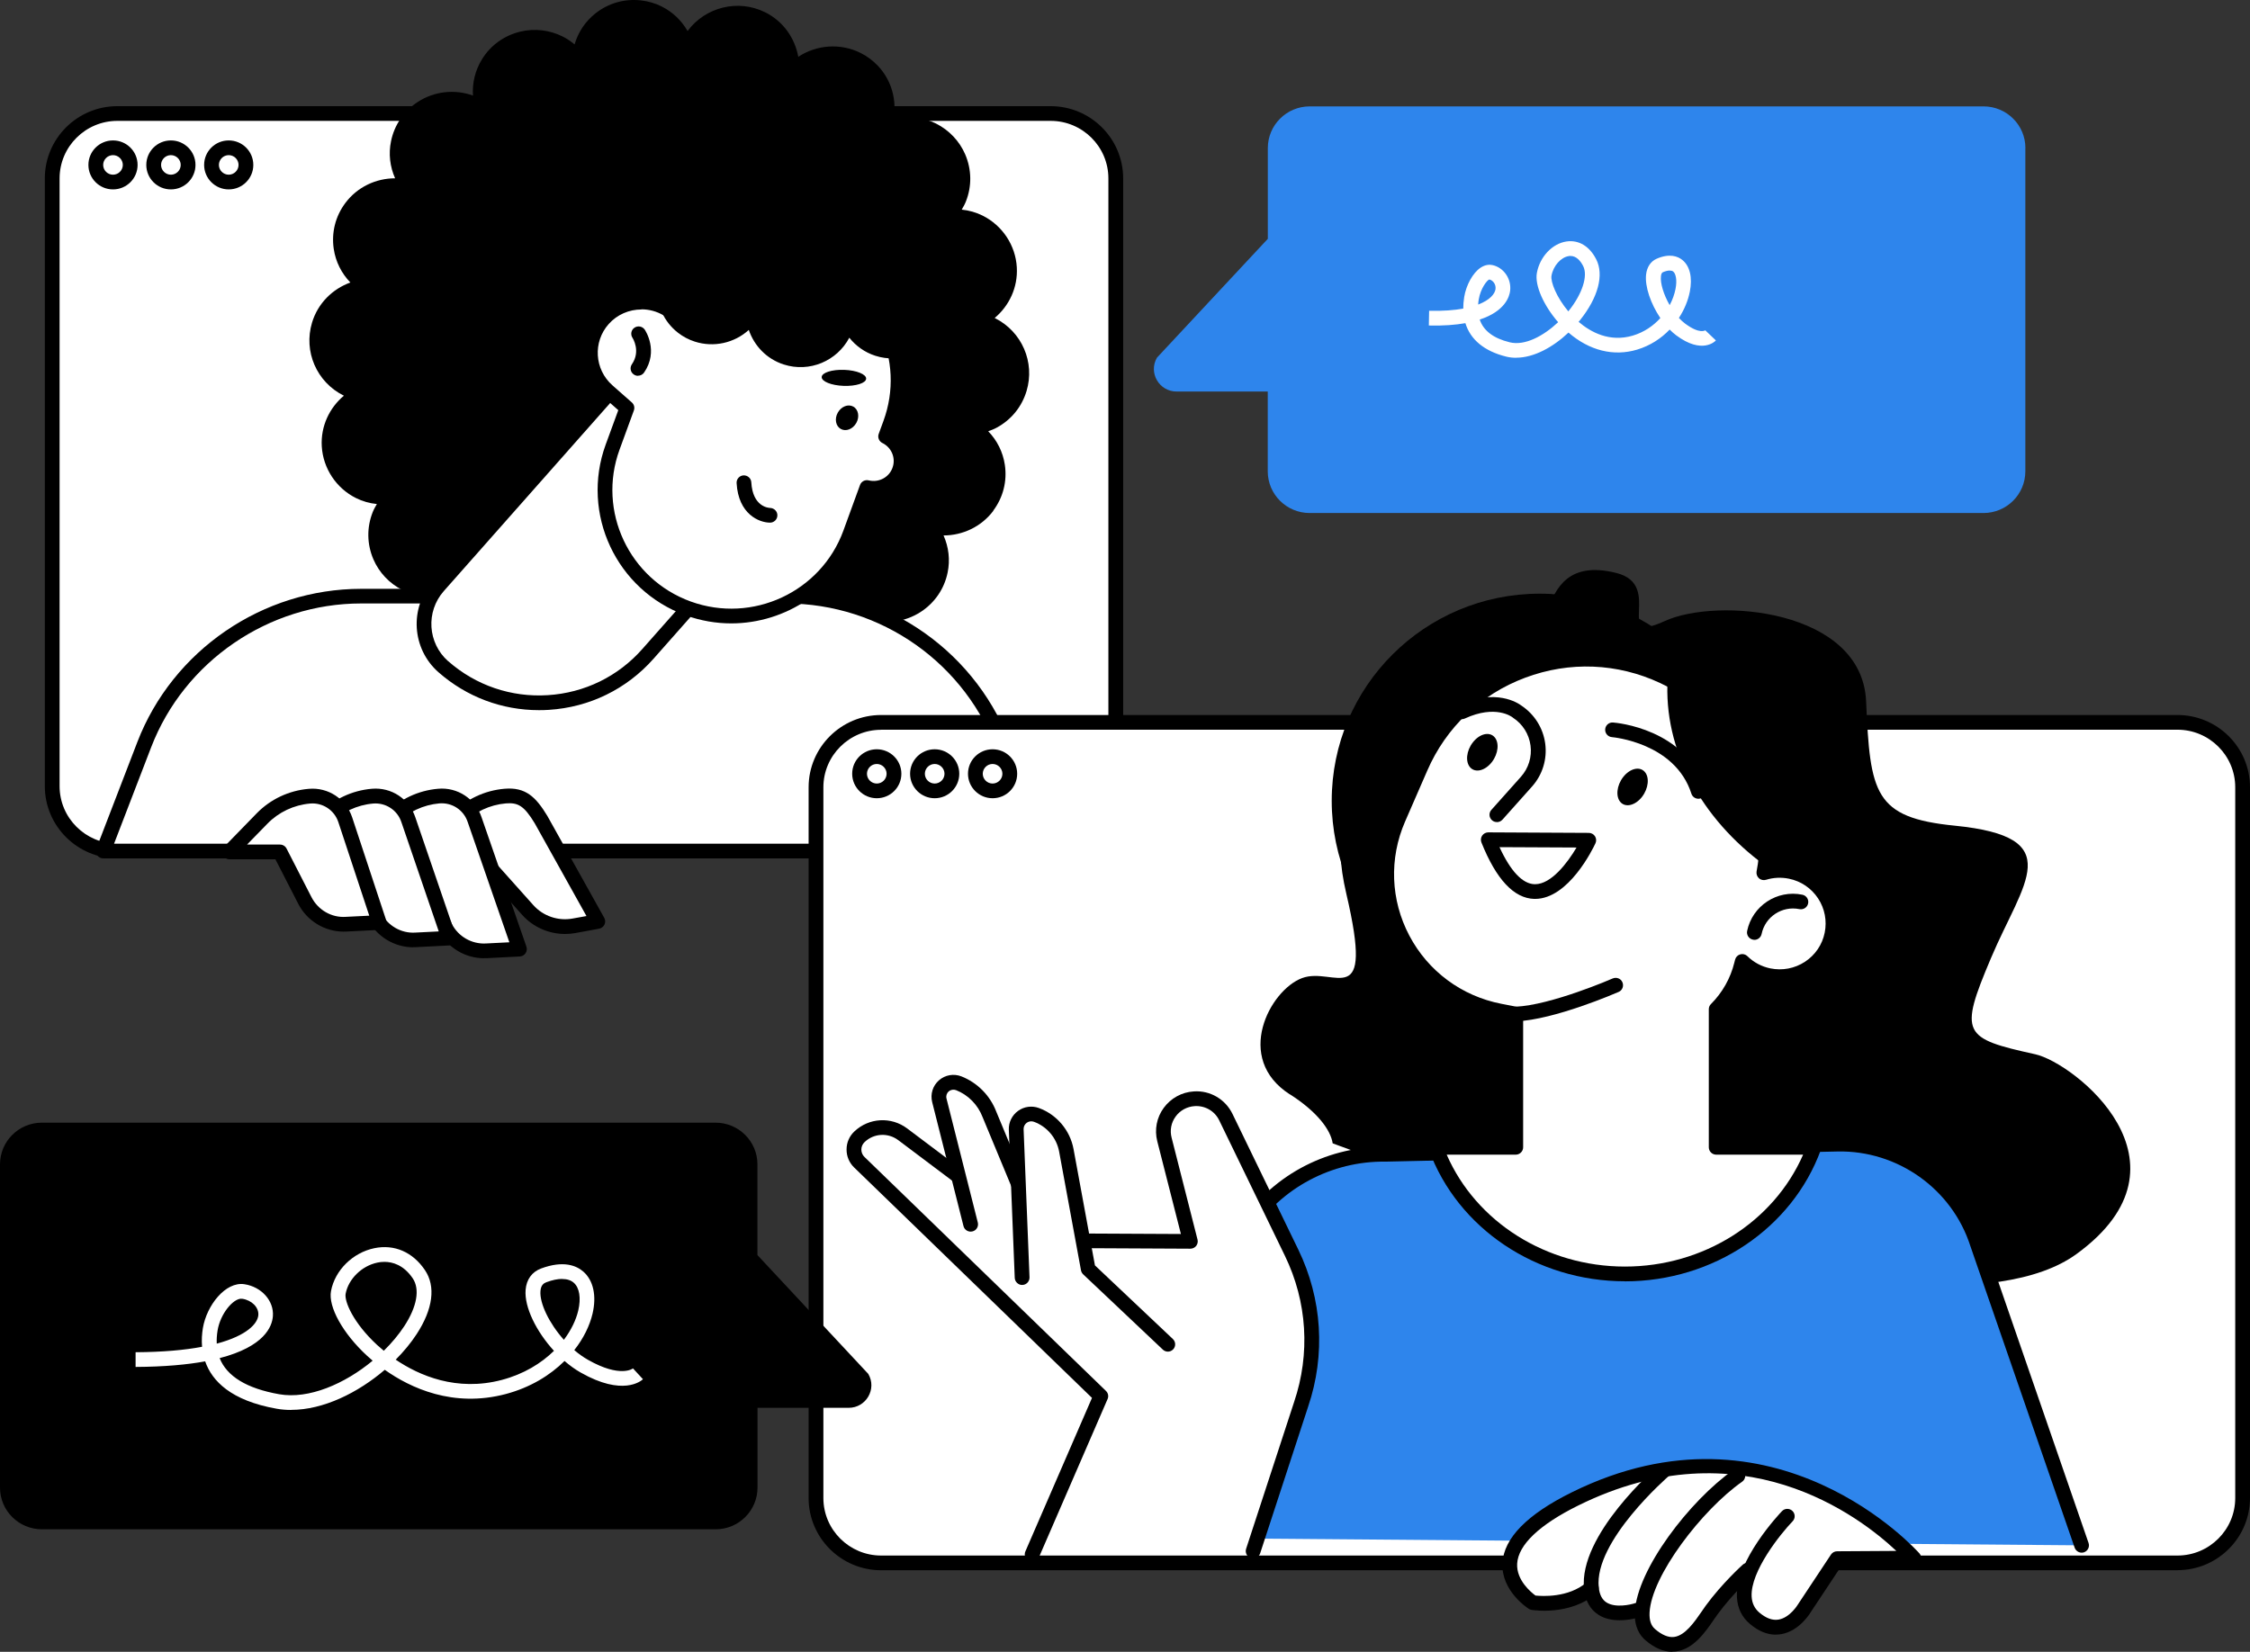 <svg width="271" height="199" viewBox="0 0 271 199" fill="none" xmlns="http://www.w3.org/2000/svg">
<rect x="0" y="0" width="271" height="199" fill="#333333" stroke="none"/>
<g clip-path="url(#clip0_1_1867)">
<path d="M14.134 13.676H126.543C130.875 13.676 134.388 17.175 134.388 21.489V94.714C134.388 99.029 130.875 102.528 126.543 102.528H14.134C9.802 102.528 6.289 99.029 6.289 94.714V21.489C6.289 17.175 9.802 13.676 14.134 13.676Z" fill="white"/>
<path d="M126.534 103.414H14.134C9.322 103.414 5.399 99.516 5.399 94.715V21.489C5.399 16.697 9.313 12.79 14.134 12.79H126.543C131.355 12.79 135.278 16.688 135.278 21.489V94.715C135.278 99.507 131.364 103.414 126.543 103.414H126.534ZM14.134 14.562C10.301 14.562 7.178 17.671 7.178 21.489V94.715C7.178 98.533 10.301 101.642 14.134 101.642H126.543C130.376 101.642 133.499 98.533 133.499 94.715V21.489C133.499 17.671 130.376 14.562 126.543 14.562H14.134Z" fill="black"/>
<path d="M13.61 22.818C11.973 22.818 10.648 21.498 10.648 19.868C10.648 18.238 11.973 16.918 13.61 16.918C15.246 16.918 16.572 18.238 16.572 19.868C16.572 21.498 15.246 22.818 13.61 22.818ZM13.61 18.69C12.96 18.69 12.427 19.221 12.427 19.868C12.427 20.515 12.96 21.046 13.61 21.046C14.259 21.046 14.793 20.515 14.793 19.868C14.793 19.221 14.259 18.69 13.61 18.69Z" fill="black"/>
<path d="M20.583 22.818C18.947 22.818 17.621 21.498 17.621 19.868C17.621 18.238 18.947 16.918 20.583 16.918C22.22 16.918 23.546 18.238 23.546 19.868C23.546 21.498 22.22 22.818 20.583 22.818ZM20.583 18.69C19.934 18.69 19.4 19.221 19.4 19.868C19.4 20.515 19.934 21.046 20.583 21.046C21.233 21.046 21.767 20.515 21.767 19.868C21.767 19.221 21.233 18.69 20.583 18.69Z" fill="black"/>
<path d="M27.548 22.818C25.921 22.818 24.586 21.498 24.586 19.868C24.586 18.238 25.912 16.918 27.548 16.918C29.185 16.918 30.51 18.238 30.51 19.868C30.51 21.498 29.185 22.818 27.548 22.818ZM27.548 18.69C26.899 18.69 26.365 19.221 26.365 19.868C26.365 20.515 26.899 21.046 27.548 21.046C28.198 21.046 28.731 20.515 28.731 19.868C28.731 19.221 28.198 18.69 27.548 18.69Z" fill="black"/>
<path d="M119.631 61.521C120.823 59.927 121.321 57.969 121.028 56.002C120.796 54.452 120.094 53.061 119.026 51.954C119.364 51.83 119.711 51.706 120.031 51.529C121.793 50.581 123.073 49.013 123.643 47.108C124.683 43.645 123.082 39.95 119.844 38.329C119.827 38.329 119.809 38.321 119.8 38.312C121.543 36.85 122.611 34.635 122.469 32.199C122.317 29.55 120.734 27.168 118.359 25.98C117.567 25.582 116.705 25.343 115.833 25.254C116.011 24.944 116.197 24.634 116.331 24.288C117.069 22.437 117.034 20.417 116.251 18.592C115.557 16.989 114.312 15.678 112.746 14.889C111.145 14.083 109.33 13.924 107.623 14.34C108.023 12.099 107.418 9.698 105.728 7.918C105.123 7.28 104.429 6.766 103.646 6.376C101.227 5.172 98.354 5.384 96.148 6.846C95.747 4.614 94.36 2.576 92.171 1.486C88.871 -0.161 84.931 0.875 82.814 3.737C82.102 2.496 81.044 1.46 79.709 0.787C78.927 0.397 78.091 0.149 77.228 0.051C75.244 -0.179 73.287 0.37 71.722 1.61C70.494 2.576 69.64 3.878 69.204 5.349C68.76 4.977 68.288 4.658 67.754 4.392C66.189 3.612 64.383 3.4 62.684 3.807C60.745 4.268 59.09 5.446 58.05 7.147C57.231 8.476 56.867 9.991 56.965 11.514C54.767 10.717 52.286 10.992 50.311 12.285C48.648 13.375 47.5 15.049 47.1 16.998C46.779 18.53 46.966 20.081 47.589 21.48C45.294 21.48 43.044 22.517 41.594 24.457C40.402 26.051 39.904 28.009 40.197 29.985C40.428 31.535 41.131 32.926 42.199 34.033C40.055 34.812 38.285 36.531 37.582 38.87C36.541 42.334 38.133 46.028 41.38 47.649C41.398 47.649 41.416 47.657 41.425 47.666C39.681 49.128 38.614 51.343 38.756 53.779C38.916 56.428 40.491 58.81 42.866 59.998C43.657 60.396 44.52 60.635 45.392 60.724C45.214 61.034 45.027 61.344 44.894 61.69C44.156 63.541 44.191 65.561 44.974 67.386C45.668 68.989 46.913 70.3 48.478 71.089C50.08 71.895 51.894 72.054 53.602 71.638C53.202 73.879 53.807 76.28 55.497 78.06C56.102 78.698 56.795 79.212 57.578 79.602C59.998 80.806 62.871 80.594 65.077 79.132C65.477 81.365 66.865 83.402 69.053 84.492C72.353 86.139 76.294 85.103 78.411 82.242C79.122 83.482 80.181 84.518 81.515 85.192C82.298 85.581 83.134 85.829 84.006 85.927C85.989 86.157 87.937 85.608 89.503 84.368C90.731 83.402 91.585 82.1 92.02 80.629C92.465 81.001 92.936 81.32 93.47 81.586C95.036 82.366 96.841 82.578 98.549 82.171C102.134 81.32 104.483 78.016 104.26 74.473C106.457 75.27 108.939 75.004 110.923 73.702C112.586 72.612 113.734 70.938 114.134 68.989C114.454 67.457 114.267 65.906 113.645 64.507C115.94 64.507 118.19 63.47 119.649 61.53L119.631 61.521Z" fill="black"/>
<path d="M243.941 17.84V56.782C243.941 59.555 241.682 61.805 238.897 61.805H157.738C154.954 61.805 152.694 59.555 152.694 56.782V47.17H141.718C139.61 47.17 138.293 44.903 139.352 43.086L152.703 28.771V17.84C152.703 15.067 154.963 12.817 157.747 12.817H238.906C241.69 12.817 243.95 15.067 243.95 17.84H243.941Z" fill="#2E85EC"/>
<path d="M43.497 71.815C31.916 71.815 21.526 78.928 17.381 89.701L12.444 102.528H125.27L121.072 90.516C117.158 79.318 106.555 71.815 94.653 71.815H43.497Z" fill="white"/>
<path d="M125.262 103.414H12.435C12.142 103.414 11.866 103.272 11.706 103.033C11.537 102.794 11.501 102.484 11.608 102.218L16.545 89.391C20.797 78.353 31.622 70.938 43.497 70.938H94.644C106.92 70.938 117.87 78.689 121.908 90.232L126.107 102.244C126.204 102.519 126.16 102.811 125.991 103.05C125.822 103.281 125.555 103.423 125.262 103.423V103.414ZM13.725 101.642H124.007L120.218 90.808C116.438 79.974 106.155 72.701 94.636 72.701H43.497C32.361 72.701 22.193 79.664 18.208 90.019L13.734 101.651L13.725 101.642Z" fill="black"/>
<path d="M100.622 54.606C108.946 46.895 109.009 33.489 100.765 24.662C92.52 15.835 79.089 14.931 70.766 22.642C62.442 30.353 62.379 43.759 70.623 52.586C78.868 61.412 92.299 62.317 100.622 54.606Z" fill="black"/>
<path d="M53.407 80.337C60.638 86.68 71.668 85.989 78.037 78.787L103.744 49.731L85.474 33.697L52.793 70.637C50.275 73.481 50.551 77.83 53.407 80.337Z" fill="white"/>
<path d="M64.917 85.555C60.452 85.555 56.2 83.96 52.819 80.993C49.599 78.167 49.288 73.25 52.126 70.043L84.806 33.103C84.958 32.926 85.18 32.819 85.42 32.802C85.669 32.802 85.892 32.864 86.061 33.023L104.331 49.057C104.696 49.385 104.732 49.943 104.411 50.306L78.713 79.363C75.475 83.021 71.001 85.209 66.109 85.519C65.709 85.546 65.317 85.555 64.926 85.555H64.917ZM53.994 79.664C57.312 82.578 61.581 84.031 65.984 83.748C70.396 83.473 74.444 81.498 77.361 78.193L102.472 49.801L85.536 34.937L53.451 71.213C51.263 73.693 51.503 77.476 53.985 79.664H53.994Z" fill="black"/>
<path d="M80.359 37.249C84.193 31.677 91.451 29.17 98.114 31.579C106.021 34.441 110.095 43.14 107.222 51.015L106.644 52.592C108.156 53.336 108.895 55.09 108.299 56.702C107.703 58.297 106.012 59.139 104.402 58.749L102.401 64.241C99.528 72.116 90.793 76.174 82.885 73.312C74.977 70.451 70.903 61.752 73.776 53.876L75.502 49.155L73.163 47.091C70.627 44.849 70.396 40.987 72.638 38.462C74.621 36.239 77.868 35.796 80.35 37.258L80.359 37.249Z" fill="white"/>
<path d="M88.08 75.102C86.256 75.102 84.406 74.791 82.591 74.136C74.239 71.115 69.916 61.885 72.949 53.566L74.47 49.412L72.584 47.746C69.684 45.186 69.418 40.757 71.988 37.869C74.034 35.574 77.326 34.892 80.092 36.115C84.335 30.543 91.762 28.337 98.425 30.747C102.472 32.208 105.701 35.158 107.525 39.038C109.348 42.927 109.544 47.285 108.067 51.316L107.738 52.211C109.197 53.309 109.802 55.241 109.144 57.003C108.494 58.74 106.786 59.803 104.998 59.714L103.237 64.533C100.862 71.044 94.662 75.102 88.071 75.102H88.08ZM77.245 37.284C75.787 37.284 74.337 37.886 73.314 39.038C71.392 41.191 71.597 44.504 73.758 46.417L76.098 48.481C76.374 48.721 76.472 49.102 76.347 49.447L74.621 54.169C71.917 61.566 75.769 69.778 83.205 72.471C90.633 75.155 98.879 71.328 101.583 63.922L103.584 58.43C103.735 58.005 104.189 57.765 104.634 57.872C105.835 58.164 107.062 57.526 107.489 56.374C107.925 55.214 107.4 53.921 106.279 53.371C105.87 53.168 105.683 52.698 105.835 52.273L106.413 50.696C107.72 47.108 107.551 43.237 105.924 39.773C104.305 36.319 101.431 33.696 97.829 32.394C91.682 30.171 84.797 32.359 81.106 37.736C80.839 38.117 80.323 38.232 79.923 37.993C79.096 37.506 78.171 37.266 77.263 37.266L77.245 37.284Z" fill="black"/>
<path d="M76.837 45.275C76.659 45.275 76.49 45.221 76.338 45.115C75.929 44.84 75.831 44.291 76.107 43.884C77.201 42.298 76.214 40.757 76.178 40.695C75.911 40.287 76.018 39.738 76.427 39.472C76.837 39.206 77.379 39.313 77.655 39.711C77.726 39.818 79.363 42.289 77.575 44.885C77.406 45.133 77.121 45.266 76.837 45.266V45.275Z" fill="black"/>
<path d="M92.75 62.965C91.451 62.965 88.934 61.964 88.72 58.199C88.694 57.712 89.067 57.296 89.556 57.269C90.037 57.252 90.464 57.615 90.49 58.102C90.659 61.052 92.545 61.185 92.759 61.194C93.248 61.211 93.639 61.61 93.63 62.088C93.63 62.575 93.23 62.965 92.75 62.965Z" fill="black"/>
<path d="M103.139 50.953C102.721 51.697 101.894 52.025 101.271 51.679C100.658 51.343 100.489 50.457 100.907 49.713C101.325 48.969 102.152 48.641 102.775 48.986C103.388 49.323 103.557 50.209 103.139 50.953Z" fill="black"/>
<path d="M104.322 45.62C104.305 46.152 103.086 46.541 101.609 46.488C100.133 46.435 98.95 45.957 98.968 45.425C98.985 44.894 100.204 44.504 101.681 44.557C103.157 44.61 104.34 45.089 104.322 45.62Z" fill="black"/>
<path d="M93.479 16.023C82.965 12.631 71.882 16.006 64.97 23.722C65.771 24.74 66.874 25.529 68.155 25.945C68.902 26.184 69.685 26.282 70.467 26.246C70.352 26.547 70.236 26.84 70.165 27.159C69.765 28.877 70.067 30.649 71.001 32.137C71.828 33.448 73.091 34.432 74.568 34.91C76.08 35.397 77.69 35.3 79.131 34.706C79.078 36.726 79.941 38.746 81.657 40.084C82.271 40.562 82.956 40.925 83.686 41.155C85.972 41.891 88.453 41.324 90.188 39.747C90.837 41.651 92.332 43.246 94.395 43.91C97.509 44.911 100.818 43.485 102.294 40.686C103.086 41.678 104.153 42.449 105.417 42.856C106.155 43.095 106.92 43.202 107.694 43.175C109.393 43.113 110.967 42.422 112.159 41.217C111.99 30.02 104.767 19.664 93.47 16.023H93.479Z" fill="black"/>
<path d="M57.303 102.625H51.227L55.141 98.603C56.653 97.053 58.681 96.096 60.843 95.91C62.773 95.742 63.761 96.433 65.166 98.754L72.006 111.014L69.115 111.546C67.061 111.918 64.953 111.2 63.556 109.641L57.294 102.634L57.303 102.625Z" fill="white"/>
<path d="M68.057 112.52C66.109 112.52 64.214 111.696 62.898 110.226L56.893 103.511H51.218C50.862 103.511 50.542 103.298 50.4 102.971C50.258 102.643 50.329 102.262 50.578 102.005L54.492 97.983C56.155 96.274 58.379 95.228 60.763 95.025C63.307 94.803 64.534 96.008 65.922 98.293L72.78 110.58C72.922 110.828 72.931 111.129 72.807 111.386C72.682 111.643 72.442 111.829 72.166 111.882L69.275 112.414C68.866 112.485 68.457 112.52 68.048 112.52H68.057ZM53.326 101.739H57.303C57.56 101.739 57.801 101.846 57.97 102.032L64.232 109.039C65.406 110.359 67.212 110.979 68.964 110.66L70.636 110.359L64.401 99.179C63.093 97.018 62.355 96.681 60.932 96.787C58.984 96.956 57.151 97.815 55.79 99.215L53.335 101.73L53.326 101.739Z" fill="black"/>
<path d="M49.306 102.625H43.23L47.144 98.603C48.657 97.053 50.685 96.097 52.846 95.91C54.776 95.742 56.564 96.92 57.169 98.754L62.577 114.354L58.575 114.558C56.502 114.664 54.563 113.548 53.62 111.705L49.306 102.625Z" fill="white"/>
<path d="M58.308 115.444C56.013 115.444 53.887 114.159 52.828 112.104L48.736 103.511H43.221C42.866 103.511 42.545 103.299 42.403 102.971C42.261 102.643 42.332 102.262 42.581 102.005L46.495 97.983C48.158 96.274 50.382 95.228 52.766 95.025C55.105 94.812 57.267 96.238 58.005 98.471L63.405 114.053C63.494 114.319 63.458 114.602 63.298 114.841C63.138 115.072 62.889 115.213 62.604 115.231L58.601 115.435C58.495 115.435 58.388 115.435 58.29 115.435L58.308 115.444ZM45.339 101.739H49.315C49.662 101.739 49.973 101.934 50.115 102.244L54.429 111.324C55.203 112.822 56.813 113.761 58.53 113.663L61.35 113.521L56.333 99.037C55.853 97.585 54.456 96.663 52.926 96.787C50.978 96.956 49.146 97.815 47.785 99.215L45.33 101.731L45.339 101.739Z" fill="black"/>
<path d="M41.318 102.625H35.243L39.157 98.603C40.669 97.053 42.697 96.097 44.858 95.91C46.789 95.742 48.577 96.92 49.181 98.754L54.065 113.025L50.062 113.229C47.989 113.335 46.05 112.219 45.107 110.377L41.309 102.625H41.318Z" fill="white"/>
<path d="M49.795 114.124C47.5 114.124 45.374 112.839 44.316 110.784L40.758 103.511H35.242C34.887 103.511 34.566 103.298 34.424 102.971C34.282 102.643 34.353 102.262 34.602 102.005L38.516 97.983C40.179 96.274 42.403 95.228 44.787 95.025C47.135 94.821 49.288 96.238 50.026 98.471L54.91 112.733C54.999 112.999 54.963 113.282 54.803 113.512C54.643 113.743 54.394 113.885 54.109 113.902L50.106 114.106C50 114.106 49.893 114.106 49.795 114.106V114.124ZM37.342 101.748H41.318C41.656 101.748 41.967 101.943 42.118 102.244L45.917 109.996C46.691 111.51 48.309 112.467 50.026 112.352L52.846 112.21L48.345 99.046C47.865 97.594 46.459 96.681 44.947 96.805C42.999 96.973 41.167 97.833 39.806 99.232L37.351 101.748H37.342Z" fill="black"/>
<path d="M33.721 102.625H27.646L31.569 98.603C33.081 97.053 35.109 96.097 37.271 95.91C39.201 95.742 40.989 96.92 41.594 98.754L45.685 111.138L41.683 111.342C39.61 111.449 37.671 110.332 36.728 108.49L33.721 102.625Z" fill="white"/>
<path d="M41.407 112.237C39.112 112.237 36.986 110.953 35.928 108.897L33.17 103.52H27.637C27.281 103.52 26.961 103.308 26.819 102.98C26.677 102.652 26.748 102.271 26.997 102.014L30.911 97.992C32.574 96.283 34.798 95.237 37.182 95.034C39.521 94.821 41.683 96.247 42.421 98.48L46.513 110.864C46.602 111.13 46.557 111.413 46.406 111.644C46.246 111.874 45.997 112.016 45.721 112.024L41.718 112.228C41.611 112.228 41.505 112.228 41.407 112.228V112.237ZM29.745 101.748H33.721C34.059 101.748 34.362 101.934 34.513 102.227L37.52 108.091C38.303 109.615 39.921 110.572 41.638 110.456L44.476 110.315L40.749 99.038C40.268 97.594 38.863 96.672 37.351 96.805C35.403 96.974 33.57 97.833 32.209 99.233L29.754 101.748H29.745Z" fill="black"/>
<path d="M262.265 87.034H106.128C101.795 87.034 98.283 90.532 98.283 94.847V180.475C98.283 184.79 101.795 188.288 106.128 188.288H262.265C266.598 188.288 270.11 184.79 270.11 180.475V94.847C270.11 90.532 266.598 87.034 262.265 87.034Z" fill="white"/>
<path d="M262.265 189.174H106.128C101.316 189.174 97.393 185.276 97.393 180.475V94.839C97.393 90.046 101.307 86.139 106.128 86.139H262.265C267.077 86.139 271 90.037 271 94.839V180.466C271 185.258 267.086 189.165 262.265 189.165V189.174ZM106.128 87.92C102.294 87.92 99.172 91.029 99.172 94.847V180.475C99.172 184.293 102.294 187.402 106.128 187.402H262.265C266.099 187.402 269.221 184.293 269.221 180.475V94.839C269.221 91.02 266.099 87.911 262.265 87.911H106.128V87.92Z" fill="black"/>
<path d="M105.603 96.167C103.976 96.167 102.641 94.847 102.641 93.218C102.641 91.588 103.967 90.268 105.603 90.268C107.24 90.268 108.565 91.588 108.565 93.218C108.565 94.847 107.24 96.167 105.603 96.167ZM105.603 92.039C104.954 92.039 104.42 92.571 104.42 93.218C104.42 93.864 104.954 94.396 105.603 94.396C106.253 94.396 106.786 93.864 106.786 93.218C106.786 92.571 106.253 92.039 105.603 92.039Z" fill="black"/>
<path d="M112.577 96.167C110.949 96.167 109.615 94.847 109.615 93.218C109.615 91.588 110.94 90.268 112.577 90.268C114.214 90.268 115.539 91.588 115.539 93.218C115.539 94.847 114.214 96.167 112.577 96.167ZM112.577 92.039C111.928 92.039 111.394 92.571 111.394 93.218C111.394 93.864 111.928 94.396 112.577 94.396C113.226 94.396 113.76 93.864 113.76 93.218C113.76 92.571 113.226 92.039 112.577 92.039Z" fill="black"/>
<path d="M119.551 96.167C117.923 96.167 116.589 94.847 116.589 93.218C116.589 91.588 117.914 90.268 119.551 90.268C121.188 90.268 122.513 91.588 122.513 93.218C122.513 94.847 121.188 96.167 119.551 96.167ZM119.551 92.039C118.902 92.039 118.368 92.571 118.368 93.218C118.368 93.864 118.902 94.396 119.551 94.396C120.2 94.396 120.734 93.864 120.734 93.218C120.734 92.571 120.2 92.039 119.551 92.039Z" fill="black"/>
<path d="M182.627 43.104C182.217 43.104 181.808 43.06 181.408 42.962C178.775 42.307 177.103 40.916 176.498 38.932C175.306 39.144 173.856 39.26 172.095 39.215L172.13 37.444C173.811 37.479 175.164 37.373 176.24 37.178C176.24 36.735 176.275 36.265 176.356 35.778C176.596 34.325 177.396 32.881 178.312 32.261C178.9 31.863 179.424 31.863 179.753 31.933C181.114 32.226 182.057 33.59 181.888 35.025C181.808 35.725 181.283 37.497 178.223 38.498C178.677 39.844 179.878 40.757 181.826 41.235C183.676 41.696 185.927 40.455 187.67 38.816C185.936 36.823 184.833 34.378 185.108 32.881C185.464 30.932 186.967 29.338 188.684 29.09C190.152 28.877 191.459 29.666 192.26 31.251C193.212 33.12 192.482 35.849 190.321 38.551C190.259 38.622 190.196 38.701 190.134 38.772C191.593 40.021 193.87 41.261 196.672 40.429C198.033 40.021 199.145 39.242 199.981 38.321C198.834 36.62 198.095 34.529 198.264 33.058C198.371 32.146 198.834 31.473 199.554 31.163C201.102 30.498 202.08 30.879 202.623 31.313C203.539 32.049 203.868 33.439 203.53 35.14C203.326 36.168 202.89 37.275 202.214 38.303C202.454 38.56 202.694 38.781 202.952 38.976C204.722 40.296 205.38 39.8 205.389 39.791L206.67 41.014C206.608 41.084 205.042 42.75 201.885 40.393C201.618 40.19 201.351 39.959 201.102 39.702C200.088 40.765 198.771 41.642 197.179 42.121C194.35 42.971 191.424 42.236 188.915 40.066C187.101 41.784 184.788 43.095 182.609 43.095L182.627 43.104ZM189.147 30.835C189.084 30.835 189.022 30.835 188.951 30.853C187.999 30.994 187.083 32.031 186.87 33.209C186.736 33.944 187.474 35.822 188.898 37.514C188.915 37.497 188.933 37.479 188.942 37.452C190.579 35.406 191.282 33.236 190.686 32.057C190.392 31.482 189.903 30.835 189.147 30.835ZM201.12 32.589C200.826 32.589 200.497 32.704 200.275 32.801C200.159 32.855 200.079 33.014 200.052 33.28C199.954 34.121 200.381 35.503 201.102 36.761C201.449 36.115 201.68 35.45 201.805 34.821C202.027 33.696 201.822 32.952 201.529 32.713C201.422 32.624 201.28 32.598 201.12 32.598V32.589ZM179.38 33.67C179.14 33.723 178.33 34.715 178.108 36.062C178.072 36.274 178.046 36.487 178.037 36.691C179.495 36.132 180.056 35.379 180.127 34.821C180.198 34.228 179.798 33.758 179.38 33.67Z" fill="white"/>
<path d="M0 140.274V179.217C0 181.99 2.259 184.24 5.044 184.24H86.194C88.978 184.24 91.238 181.99 91.238 179.217V169.605H102.214C104.322 169.605 105.639 167.337 104.58 165.521L91.229 151.206V140.274C91.229 137.502 88.969 135.251 86.185 135.251H5.044C2.259 135.251 0 137.502 0 140.274Z" fill="black"/>
<path d="M155.372 131.841C158.619 133.914 160.273 136.111 160.513 137.741C160.513 137.741 231.434 164.653 250.096 151.082C265.209 140.097 249.785 128.041 245.142 127.013C236.407 125.082 235.918 124.595 239.805 115.417C243.683 106.231 249.171 100.836 235.437 99.472C225.733 98.506 225.243 95.609 224.763 84.492C224.274 73.374 206.804 71.93 200.497 74.827C194.19 77.724 200.497 70.477 194.671 69.025C188.844 67.572 187.394 70.956 186.425 73.374C185.455 75.793 173.322 76.758 170.894 85.457C168.466 94.156 158.761 93.191 162.159 107.684C165.557 122.185 160.7 116.383 156.822 117.836C152.943 119.288 148.576 127.5 155.363 131.85L155.372 131.841Z" fill="black"/>
<path d="M141.878 185.285L149.99 148.15C153.637 142.392 160.024 138.946 166.856 139.052L221.294 137.829C228.962 137.661 235.82 142.533 238.159 149.806L250.728 186.171L141.869 185.285H141.878Z" fill="#2E85EC"/>
<path d="M250.728 187.057C250.363 187.057 250.016 186.826 249.883 186.463L237.314 150.099C235.108 143.233 228.543 138.565 221.312 138.724L166.864 139.947C160.424 139.858 154.278 143.118 150.809 148.504L142.732 185.489C142.625 185.967 142.154 186.268 141.673 186.162C141.193 186.056 140.891 185.586 140.997 185.108L149.11 147.973C149.136 147.875 149.172 147.778 149.225 147.689C152.952 141.798 159.57 138.175 166.544 138.175C166.651 138.175 166.749 138.175 166.855 138.175L221.267 136.952C229.228 136.784 236.558 141.949 238.995 149.541L251.555 185.887C251.715 186.348 251.466 186.853 251.004 187.013C250.906 187.048 250.808 187.057 250.71 187.057H250.728Z" fill="black"/>
<path d="M185.455 121.432C199.294 121.432 210.513 110.26 210.513 96.477C210.513 82.695 199.294 71.523 185.455 71.523C171.616 71.523 160.398 82.695 160.398 96.477C160.398 110.26 171.616 121.432 185.455 121.432Z" fill="black"/>
<path d="M215.645 104.982C214.542 104.76 213.457 104.831 212.452 105.141C214.293 95.485 209.374 85.723 200.355 81.489C189.236 76.271 175.982 81.249 171.098 92.482L168.421 98.63C164.142 108.472 170.084 119.731 180.643 121.795L182.564 122.176V138.228H172.94C176.186 147.104 185.153 153.483 195.711 153.483C206.27 153.483 215.245 147.104 218.483 138.228H206.706V121.592C208.147 120.148 209.223 118.323 209.748 116.205L209.846 115.825C210.7 116.666 211.794 117.277 213.057 117.534C216.535 118.243 219.933 116.011 220.653 112.547C221.365 109.083 219.123 105.699 215.645 104.982Z" fill="white"/>
<path d="M195.711 154.36C185.055 154.36 175.564 147.999 172.104 138.52C172.006 138.246 172.041 137.945 172.21 137.705C172.379 137.466 172.646 137.325 172.94 137.325H181.675V122.885L180.465 122.646C175.163 121.609 170.68 118.279 168.172 113.521C165.655 108.756 165.45 103.192 167.594 98.258L170.271 92.11C172.735 86.458 177.272 82.144 183.062 79.974C188.853 77.795 195.124 78.043 200.719 80.674C209.659 84.864 214.791 94.325 213.519 103.998C214.284 103.91 215.058 103.945 215.814 104.105C217.727 104.495 219.381 105.611 220.458 107.232C221.534 108.853 221.908 110.802 221.516 112.715C221.125 114.62 220.004 116.268 218.376 117.34C216.739 118.411 214.791 118.783 212.87 118.394C211.963 118.208 211.1 117.853 210.335 117.348C209.766 119.049 208.832 120.617 207.586 121.937V137.333H218.474C218.768 137.333 219.034 137.475 219.203 137.714C219.372 137.954 219.408 138.255 219.31 138.529C215.85 147.999 206.359 154.369 195.702 154.369L195.711 154.36ZM174.247 139.105C177.788 147.22 186.247 152.588 195.711 152.588C205.176 152.588 213.626 147.22 217.175 139.105H206.706C206.216 139.105 205.816 138.707 205.816 138.219V121.583C205.816 121.352 205.905 121.122 206.074 120.963C207.453 119.581 208.422 117.862 208.885 115.993L208.983 115.612C209.063 115.302 209.294 115.063 209.606 114.974C209.917 114.886 210.246 114.974 210.468 115.196C211.233 115.949 212.194 116.454 213.235 116.666C214.685 116.959 216.161 116.675 217.398 115.869C218.634 115.054 219.479 113.814 219.773 112.37C220.066 110.926 219.782 109.455 218.972 108.224C218.154 106.993 216.908 106.151 215.459 105.859C214.542 105.673 213.591 105.717 212.71 105.992C212.416 106.08 212.087 106.018 211.856 105.806C211.625 105.602 211.518 105.283 211.571 104.982C213.35 95.662 208.574 86.334 199.972 82.295C194.813 79.876 189.031 79.646 183.694 81.648C178.357 83.65 174.167 87.628 171.908 92.837L169.23 98.984C167.3 103.423 167.487 108.437 169.746 112.715C172.006 117.003 176.044 119.997 180.812 120.927L182.733 121.299C183.151 121.379 183.454 121.742 183.454 122.167V138.219C183.454 138.707 183.053 139.105 182.564 139.105H174.247Z" fill="black"/>
<path d="M211.305 113.22C211.242 113.22 211.189 113.22 211.127 113.202C210.646 113.105 210.335 112.635 210.433 112.157C211.056 109.127 214.044 107.161 217.086 107.79C217.567 107.887 217.878 108.357 217.78 108.835C217.682 109.313 217.22 109.624 216.731 109.526C214.649 109.101 212.603 110.439 212.176 112.52C212.087 112.937 211.723 113.229 211.305 113.229V113.22Z" fill="black"/>
<path d="M180.287 99.037C180.074 99.037 179.869 98.967 179.7 98.816C179.335 98.488 179.3 97.93 179.629 97.567L183.187 93.581C184.103 92.553 184.53 91.18 184.343 89.816C184.165 88.451 183.4 87.229 182.244 86.476C182.217 86.458 182.191 86.441 182.164 86.414C182.093 86.361 180.127 84.855 176.427 86.564C175.982 86.768 175.448 86.573 175.244 86.13C175.039 85.688 175.235 85.156 175.679 84.952C180.163 82.888 182.849 84.704 183.258 85.014C184.824 86.06 185.864 87.716 186.114 89.585C186.363 91.463 185.784 93.35 184.521 94.759L180.963 98.745C180.785 98.94 180.545 99.046 180.296 99.046L180.287 99.037Z" fill="black"/>
<path d="M197.766 96.008C196.966 97.027 195.818 97.319 195.195 96.655C194.573 95.99 194.715 94.626 195.507 93.607C196.307 92.588 197.455 92.296 198.077 92.961C198.7 93.625 198.558 94.989 197.766 96.008Z" fill="black"/>
<path d="M179.673 91.827C178.873 92.845 177.725 93.138 177.094 92.473C176.471 91.809 176.605 90.445 177.405 89.426C178.206 88.407 179.353 88.115 179.985 88.779C180.607 89.444 180.474 90.808 179.673 91.827Z" fill="black"/>
<path d="M179.255 101.164L191.362 101.226C191.362 101.226 184.85 115.187 179.255 101.164Z" fill="white"/>
<path d="M184.904 108.295C184.904 108.295 184.824 108.295 184.788 108.295C182.342 108.224 180.207 105.938 178.428 101.491C178.321 101.217 178.357 100.907 178.517 100.668C178.686 100.428 178.962 100.278 179.255 100.278L191.362 100.34C191.664 100.34 191.949 100.499 192.109 100.747C192.269 101.004 192.296 101.323 192.162 101.598C191.842 102.289 188.915 108.295 184.886 108.295H184.904ZM180.607 102.058C181.933 104.946 183.383 106.488 184.833 106.523C184.85 106.523 184.877 106.523 184.895 106.523C186.843 106.523 188.791 103.954 189.885 102.103L180.599 102.058H180.607Z" fill="black"/>
<path d="M212.577 104.255C213.938 95.078 209.285 85.971 200.862 81.746C200.328 90.312 204.891 98.63 212.577 104.255Z" fill="black"/>
<path d="M204.562 96.229C204.188 96.229 203.833 95.99 203.717 95.609C201.742 89.461 194.235 88.815 194.155 88.806C193.666 88.77 193.301 88.345 193.336 87.858C193.372 87.371 193.799 86.999 194.288 87.043C194.644 87.07 203.068 87.769 205.407 95.069C205.558 95.538 205.3 96.034 204.829 96.185C204.74 96.212 204.651 96.229 204.562 96.229Z" fill="black"/>
<path d="M182.564 123.053C182.093 123.053 181.693 122.681 181.675 122.203C181.657 121.716 182.039 121.299 182.529 121.281C186.816 121.104 194.164 117.915 194.235 117.88C194.688 117.685 195.213 117.88 195.409 118.332C195.605 118.783 195.409 119.306 194.955 119.501C194.644 119.634 187.234 122.858 182.609 123.044C182.6 123.044 182.582 123.044 182.573 123.044L182.564 123.053Z" fill="black"/>
<path d="M229.833 187.765C229.833 187.765 216.348 173.255 197.179 177.587C181.817 181.06 179.816 191.052 184.299 193.701C186.087 194.755 191.486 192.248 191.486 192.248C191.486 192.248 192.482 194.657 195.151 194.135C198.086 193.559 198.069 196.527 199.625 197.776C201.271 199.105 203.806 198.493 204.642 196.66C205.478 194.826 209.259 190.024 209.259 190.024C209.259 190.024 210.095 193.594 211.554 195.632C212.55 197.032 216.375 196.057 217.762 193.24C219.159 190.423 220.556 185.737 229.833 187.765Z" fill="white"/>
<path d="M200.417 177.144C200.417 177.144 191.015 185.214 191.673 191.336C192.144 195.721 197.25 193.967 197.25 193.967L200.426 177.144H200.417Z" fill="white"/>
<path d="M195.08 195.198C194.244 195.198 193.327 195.047 192.545 194.551C191.531 193.913 190.944 192.859 190.792 191.433C190.09 184.931 199.447 176.816 199.839 176.48C200.212 176.161 200.773 176.205 201.093 176.568C201.413 176.94 201.369 177.498 201.004 177.817C200.915 177.897 191.958 185.657 192.562 191.247C192.66 192.124 192.963 192.717 193.496 193.054C194.555 193.727 196.352 193.337 196.957 193.134C197.419 192.974 197.926 193.222 198.086 193.683C198.246 194.144 197.997 194.649 197.535 194.808C197.464 194.835 196.37 195.198 195.071 195.198H195.08Z" fill="black"/>
<path d="M209.312 177.791C202.845 182.335 195.026 193.727 198.754 196.934C202.543 200.194 204.758 195.906 206.172 193.984C208.111 191.344 210.522 189.174 210.522 189.174L209.321 177.791H209.312Z" fill="white"/>
<path d="M201.413 198.998C200.346 198.998 199.261 198.529 198.175 197.598C197.544 197.058 196.814 196.031 196.912 194.188C197.161 189.076 203.512 180.785 208.805 177.064C209.205 176.781 209.757 176.878 210.041 177.277C210.326 177.675 210.228 178.234 209.828 178.508C204.998 181.901 198.905 189.838 198.682 194.268C198.638 195.189 198.851 195.836 199.332 196.252C200.168 196.978 200.959 197.297 201.636 197.209C202.97 197.04 204.108 195.375 204.945 194.161C205.122 193.904 205.291 193.665 205.443 193.444C207.409 190.76 209.81 188.589 209.908 188.501C210.273 188.173 210.833 188.199 211.162 188.563C211.491 188.926 211.465 189.484 211.1 189.812C211.073 189.829 208.734 191.947 206.875 194.48C206.724 194.684 206.572 194.905 206.403 195.153C205.38 196.642 203.975 198.679 201.858 198.954C201.707 198.972 201.547 198.98 201.395 198.98L201.413 198.998Z" fill="black"/>
<path d="M213.875 196.934C212.826 196.934 211.794 196.5 210.78 195.65C209.801 194.826 209.276 193.754 209.205 192.443C208.974 188.013 214.4 182.291 214.631 182.052C214.969 181.697 215.53 181.688 215.886 182.025C216.241 182.362 216.25 182.92 215.912 183.274C214.48 184.762 210.815 189.298 210.975 192.345C211.02 193.151 211.331 193.789 211.918 194.285C212.719 194.959 213.493 195.242 214.213 195.118C215.592 194.888 216.535 193.32 216.544 193.302L220.529 187.287C220.689 187.039 220.974 186.888 221.267 186.888L228.401 186.844C223.971 182.672 209.686 171.687 190.098 181.369C185.402 183.69 182.858 186.118 182.733 188.385C182.627 190.37 184.406 191.831 184.939 192.221C185.731 192.301 188.88 192.514 191.095 190.644C191.468 190.326 192.029 190.379 192.349 190.751C192.669 191.123 192.616 191.681 192.242 192C189.067 194.675 184.655 193.975 184.468 193.949C184.352 193.931 184.237 193.887 184.139 193.825C184.005 193.736 180.785 191.663 180.963 188.306C181.123 185.312 183.934 182.441 189.316 179.784C213.849 167.647 231.007 186.942 231.185 187.145C231.408 187.402 231.47 187.774 231.319 188.093C231.176 188.412 230.865 188.607 230.518 188.616L221.774 188.669L218.074 194.25C218.047 194.303 216.748 196.491 214.542 196.872C214.32 196.907 214.098 196.925 213.884 196.925L213.875 196.934Z" fill="black"/>
<path d="M124.319 187.252L132.582 168.197L103.504 140.018C102.632 139.176 102.641 137.776 103.522 136.944C104.954 135.588 107.16 135.464 108.734 136.651L125.769 149.47L143.39 149.558L140.268 137.28C139.663 134.888 141.38 132.532 143.853 132.373C145.463 132.275 146.966 133.152 147.669 134.596L155.585 150.923C158.352 156.627 158.761 163.174 156.733 169.18L150.951 186.871L124.328 187.261L124.319 187.252Z" fill="white"/>
<path d="M124.319 188.138C124.203 188.138 124.079 188.111 123.963 188.067C123.509 187.872 123.305 187.349 123.5 186.906L131.524 168.409L102.881 140.655C102.285 140.08 101.956 139.3 101.965 138.476C101.965 137.643 102.303 136.873 102.908 136.306C104.661 134.649 107.338 134.499 109.268 135.951L126.062 148.584L142.234 148.664L139.387 137.493C139.031 136.093 139.316 134.623 140.17 133.462C141.024 132.302 142.34 131.575 143.781 131.487C145.756 131.345 147.597 132.435 148.451 134.206L156.368 150.533C159.25 156.477 159.677 163.201 157.56 169.455L151.778 187.137C151.627 187.597 151.12 187.854 150.657 187.704C150.186 187.553 149.937 187.048 150.088 186.587L155.87 168.897C157.836 163.077 157.444 156.822 154.767 151.303L146.85 134.977C146.308 133.852 145.151 133.179 143.888 133.258C142.972 133.32 142.136 133.772 141.602 134.508C141.06 135.243 140.882 136.173 141.113 137.059L144.235 149.337C144.306 149.603 144.235 149.886 144.075 150.099C143.906 150.311 143.648 150.435 143.372 150.435L125.76 150.347C125.564 150.347 125.377 150.285 125.226 150.17L108.192 137.36C106.955 136.43 105.248 136.527 104.136 137.59C103.887 137.829 103.744 138.148 103.744 138.485C103.744 138.831 103.878 139.149 104.127 139.389L133.205 167.568C133.472 167.825 133.552 168.215 133.401 168.551L125.137 187.606C124.995 187.943 124.666 188.138 124.319 188.138Z" fill="black"/>
<path d="M116.9 147.494L113.129 132.559C112.782 131.177 114.152 129.981 115.477 130.512C117.167 131.185 118.501 132.532 119.151 134.224L124.977 148.238L116.909 147.494H116.9Z" fill="white"/>
<path d="M124.977 149.133C124.63 149.133 124.301 148.929 124.159 148.584L118.341 134.569C117.772 133.09 116.616 131.912 115.157 131.336C114.854 131.221 114.516 131.274 114.267 131.487C114.018 131.708 113.92 132.027 114 132.346L117.772 147.281C117.888 147.76 117.603 148.238 117.123 148.353C116.651 148.469 116.162 148.185 116.046 147.707L112.275 132.771C112.035 131.805 112.346 130.804 113.093 130.149C113.84 129.493 114.881 129.316 115.806 129.679C117.727 130.441 119.249 131.983 119.987 133.905L125.795 147.893C125.982 148.345 125.769 148.858 125.315 149.053C125.208 149.097 125.093 149.124 124.977 149.124V149.133Z" fill="black"/>
<path d="M140.677 161.951L131.079 152.88L128.446 138.574C128.09 136.625 126.721 135.003 124.853 134.313C123.643 133.87 122.371 134.791 122.415 136.075L123.127 153.917L140.677 161.951Z" fill="white"/>
<path d="M140.677 162.837C140.455 162.837 140.232 162.757 140.063 162.598L130.465 153.527C130.332 153.394 130.234 153.226 130.199 153.04L127.566 138.733C127.263 137.094 126.107 135.721 124.532 135.145C124.239 135.039 123.927 135.083 123.669 135.26C123.42 135.446 123.278 135.73 123.287 136.04L123.999 153.881C124.016 154.368 123.634 154.785 123.145 154.802C122.691 154.838 122.237 154.439 122.22 153.952L121.508 136.111C121.472 135.216 121.89 134.357 122.62 133.834C123.349 133.303 124.292 133.179 125.137 133.489C127.29 134.286 128.882 136.173 129.3 138.423L131.88 152.446L141.264 161.314C141.62 161.65 141.638 162.208 141.3 162.563C141.122 162.749 140.891 162.837 140.65 162.837H140.677Z" fill="black"/>
<path d="M35.074 169.862C34.478 169.862 33.891 169.818 33.312 169.712C27.806 168.737 25.529 166.363 24.711 164.007C22.54 164.405 19.792 164.662 16.331 164.68V162.908C19.649 162.89 22.273 162.642 24.337 162.253C24.266 161.438 24.328 160.658 24.435 160.002C24.889 157.274 27.157 154.368 29.434 154.714C31.498 155.024 33.01 156.716 32.868 158.559C32.779 159.816 31.845 162.226 26.454 163.617C27.326 165.814 29.719 167.275 33.615 167.966C37.2 168.604 41.532 166.708 44.885 163.927C44.627 163.714 44.405 163.51 44.2 163.324C41.291 160.64 39.512 157.433 39.868 155.538C40.34 153.031 42.483 150.914 45.09 150.373C47.491 149.877 49.706 150.834 51.174 153.004C52.508 154.962 52.152 157.708 50.187 160.72C49.502 161.774 48.639 162.819 47.66 163.803C50.462 165.699 54.981 167.692 60.46 166.239C63.093 165.539 65.184 164.246 66.723 162.74C64.606 160.428 63.138 157.487 63.307 155.396C63.405 154.147 64.072 153.226 65.175 152.818C67.87 151.817 69.436 152.473 70.263 153.199C71.473 154.262 71.873 156.114 71.366 158.275C71.028 159.692 70.299 161.225 69.169 162.651C69.694 163.103 70.254 163.502 70.832 163.829C74.719 166.035 76.223 164.875 76.24 164.857L77.441 166.159C77.21 166.381 75.004 168.232 69.952 165.362C69.275 164.981 68.617 164.503 67.995 163.962C66.251 165.69 63.885 167.151 60.932 167.94C54.572 169.632 49.404 167.196 46.344 165.025C43.106 167.798 38.943 169.853 35.074 169.853V169.862ZM46.308 152.021C45.988 152.021 45.703 152.056 45.463 152.109C43.577 152.499 41.967 154.076 41.629 155.865C41.46 156.778 42.546 159.373 45.419 162.031C45.65 162.244 45.917 162.474 46.228 162.731C47.189 161.783 48.034 160.773 48.701 159.754C50.231 157.407 50.596 155.307 49.706 153.996C48.621 152.402 47.296 152.021 46.299 152.021H46.308ZM29.061 156.459C28.073 156.459 26.534 158.266 26.205 160.295C26.116 160.844 26.081 161.367 26.107 161.872C29.763 160.897 31.035 159.444 31.115 158.434C31.186 157.504 30.332 156.645 29.185 156.468C29.149 156.468 29.114 156.468 29.069 156.468L29.061 156.459ZM67.701 154.076C67.159 154.076 66.518 154.209 65.806 154.475C65.504 154.59 65.148 154.811 65.095 155.538C64.979 156.999 66.136 159.418 67.915 161.411C68.795 160.242 69.382 159.019 69.649 157.876C69.996 156.388 69.8 155.139 69.106 154.537C68.769 154.235 68.288 154.085 67.71 154.085L67.701 154.076Z" fill="white"/>
</g>
<defs>
<clipPath id="clip0_1_1867">
<rect width="271" height="199" fill="white"/>
</clipPath>
</defs>
</svg>
